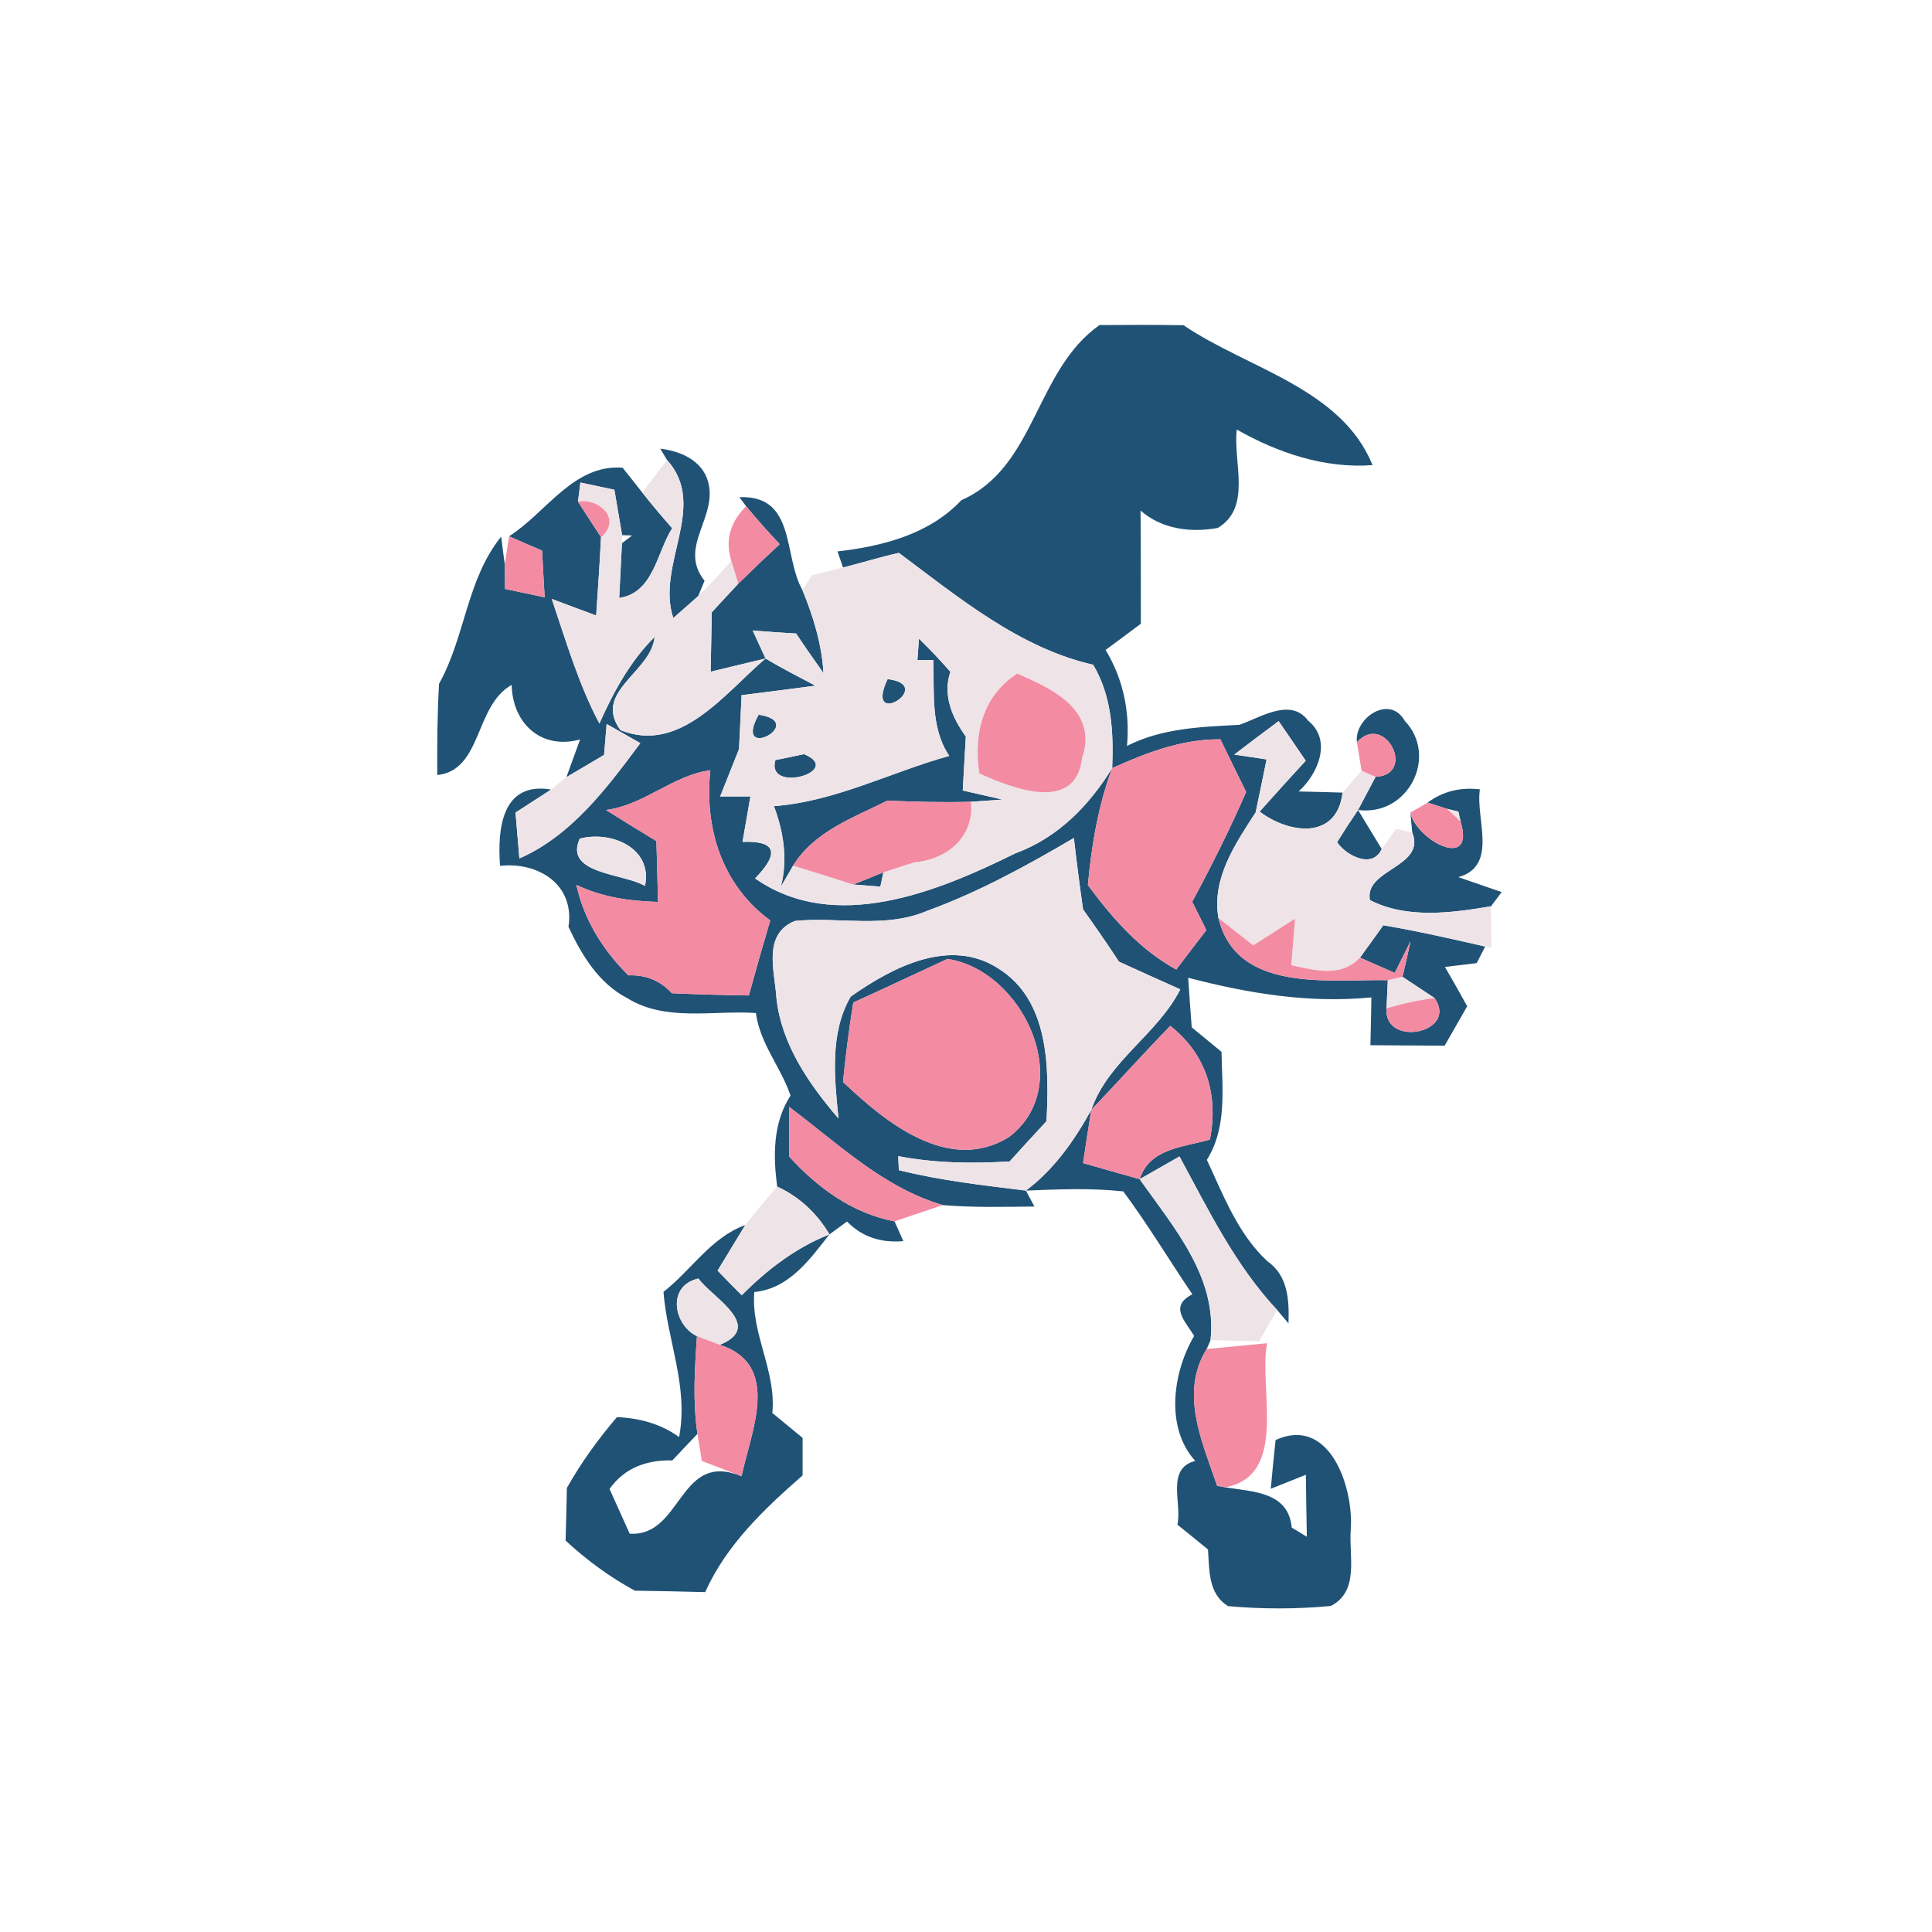 <?xml version="1.0" encoding="UTF-8" ?>
<!DOCTYPE svg PUBLIC "-//W3C//DTD SVG 1.1//EN" "http://www.w3.org/Graphics/SVG/1.1/DTD/svg11.dtd">
<svg width="120pt" height="120pt" viewBox="0 0 120 120" version="1.1" xmlns="http://www.w3.org/2000/svg">
<g id="#205275ff">
<path fill="#205275" opacity="1.00" d=" M 68.29 20.19 C 70.03 20.18 71.77 20.17 73.51 20.20 C 77.47 22.89 83.32 24.11 85.25 28.89 C 82.27 29.11 79.37 28.13 76.82 26.68 C 76.57 28.69 77.78 31.51 75.64 32.79 C 73.96 33.10 72.16 32.87 70.84 31.71 C 70.87 34.06 70.85 36.40 70.86 38.74 C 70.31 39.15 69.22 39.97 68.67 40.37 C 69.77 42.18 70.19 44.23 70.00 46.33 C 72.19 45.22 74.59 45.15 76.98 45.02 C 78.25 44.59 80.15 43.30 81.24 44.75 C 82.77 45.98 81.86 48.08 80.66 49.16 C 81.34 49.17 82.70 49.21 83.39 49.23 C 83.03 52.21 80.04 51.78 78.24 50.41 C 79.19 49.34 80.14 48.29 81.10 47.25 C 80.55 46.43 79.98 45.61 79.42 44.79 C 78.49 45.48 77.57 46.17 76.66 46.87 C 77.16 46.94 78.17 47.09 78.67 47.17 C 78.45 48.27 78.22 49.36 77.99 50.46 C 76.73 52.41 75.25 54.56 75.68 57.02 C 76.80 61.70 82.57 60.81 86.20 60.88 C 86.18 61.32 86.14 62.19 86.12 62.63 C 85.95 65.11 90.62 64.15 89.10 61.99 C 88.60 61.66 87.61 61.00 87.11 60.67 C 87.29 59.94 87.46 59.20 87.61 58.46 L 86.63 60.43 C 86.09 60.19 85.01 59.72 84.47 59.48 C 84.84 58.98 85.56 57.97 85.92 57.47 C 88.05 57.83 90.15 58.31 92.25 58.79 L 91.72 59.82 C 91.23 59.88 90.24 60.00 89.75 60.06 C 90.22 60.87 90.68 61.68 91.13 62.50 C 90.78 63.11 90.08 64.34 89.73 64.95 C 88.19 64.94 86.66 64.93 85.12 64.92 C 85.14 64.18 85.17 62.69 85.18 61.95 C 81.28 62.33 77.53 61.70 73.80 60.73 C 73.85 61.50 73.96 63.04 74.02 63.81 C 74.48 64.19 75.41 64.95 75.87 65.33 C 75.91 67.60 76.23 70.01 74.96 72.04 C 75.99 74.25 76.89 76.64 78.72 78.34 C 80.01 79.23 80.08 80.78 80.03 82.20 L 79.32 81.36 C 76.71 78.57 75.06 75.15 73.26 71.83 C 72.64 72.18 71.41 72.89 70.79 73.24 C 71.40 71.30 73.53 71.26 75.15 70.78 C 75.69 68.03 74.94 65.49 72.69 63.72 C 71.02 65.43 69.43 67.21 67.78 68.94 C 68.83 65.89 71.88 64.27 73.31 61.45 C 72.03 60.88 70.76 60.31 69.50 59.73 C 68.78 58.63 68.03 57.55 67.27 56.48 C 67.06 55.01 66.87 53.53 66.70 52.05 C 63.77 53.77 60.77 55.42 57.57 56.58 C 54.97 57.69 52.10 56.93 49.38 57.20 C 47.33 58.02 48.13 60.35 48.23 62.03 C 48.55 64.89 50.25 67.34 52.08 69.47 C 52.34 69.57 52.86 69.78 53.12 69.88 C 53.27 70.07 53.57 70.43 53.72 70.61 C 53.57 70.43 53.27 70.07 53.12 69.88 C 52.86 69.78 52.34 69.57 52.08 69.47 C 51.83 66.97 51.52 64.17 52.84 61.90 C 55.41 60.09 58.98 58.20 62.00 60.15 C 65.18 62.12 65.17 66.33 65.00 69.64 C 64.23 70.47 63.47 71.30 62.71 72.14 C 60.40 72.28 58.07 72.25 55.79 71.81 C 55.70 71.71 55.52 71.52 55.43 71.42 C 55.52 71.52 55.70 71.71 55.79 71.81 C 55.80 72.03 55.82 72.46 55.83 72.68 C 58.42 73.33 61.08 73.62 63.72 73.95 L 64.25 74.94 C 62.35 74.96 60.45 75.01 58.56 74.85 C 54.84 73.76 52.04 71.01 49.01 68.75 C 49.02 69.52 49.02 71.07 49.02 71.84 C 50.79 73.78 52.94 75.36 55.56 75.86 L 56.11 77.09 C 54.69 77.21 53.52 76.81 52.61 75.87 C 52.34 76.07 51.79 76.47 51.52 76.67 C 50.75 75.37 49.66 74.34 48.27 73.70 C 48.02 71.77 48.00 69.75 49.10 68.05 C 48.52 66.31 47.20 64.82 46.95 62.92 C 44.29 62.74 41.34 63.48 38.95 61.99 C 37.18 61.07 36.13 59.32 35.31 57.57 C 35.71 54.94 33.44 53.52 31.06 53.78 C 30.89 51.55 31.14 48.52 34.23 49.04 C 33.68 49.40 32.57 50.11 32.02 50.47 C 32.08 51.18 32.20 52.61 32.26 53.32 C 35.50 51.90 37.71 48.93 39.77 46.16 C 39.25 45.86 38.20 45.26 37.68 44.97 C 37.64 45.45 37.56 46.41 37.52 46.89 C 36.94 47.23 35.77 47.93 35.18 48.27 C 35.39 47.69 35.82 46.51 36.03 45.93 C 33.59 46.59 31.83 44.91 31.78 42.54 C 29.46 43.85 29.96 47.84 27.16 48.14 C 27.15 46.25 27.16 44.36 27.27 42.47 C 28.90 39.56 28.98 35.99 31.13 33.33 C 31.18 33.76 31.29 34.62 31.35 35.05 C 31.35 35.43 31.37 36.19 31.37 36.58 C 31.99 36.71 33.22 36.97 33.83 37.10 C 33.77 36.13 33.72 35.17 33.67 34.20 C 33.16 33.98 32.13 33.54 31.62 33.31 C 33.93 31.84 35.62 28.82 38.67 29.05 C 38.98 29.43 39.59 30.21 39.89 30.59 C 40.49 31.35 41.11 32.08 41.75 32.81 C 40.79 34.30 40.61 36.82 38.46 37.14 C 38.50 36.29 38.59 34.59 38.63 33.74 C 38.79 33.62 39.10 33.38 39.26 33.26 L 38.64 33.24 C 38.52 32.53 38.28 31.13 38.16 30.42 C 37.64 30.31 36.58 30.08 36.05 29.97 L 35.90 31.16 C 36.25 31.71 36.97 32.81 37.33 33.36 C 37.25 34.98 37.14 36.61 37.03 38.23 C 36.34 37.98 34.96 37.46 34.27 37.20 C 35.16 39.82 35.93 42.49 37.23 44.94 C 38.10 42.99 39.13 41.08 40.66 39.56 C 40.45 41.77 36.78 42.96 38.54 45.35 C 42.26 46.85 45.04 43.03 47.55 40.90 C 48.56 41.51 49.61 42.04 50.65 42.59 C 49.12 42.79 47.59 42.99 46.06 43.18 C 46.01 44.30 45.96 45.42 45.90 46.53 C 45.61 47.27 45.02 48.74 44.73 49.47 C 45.20 49.47 46.14 49.47 46.61 49.47 C 46.49 50.17 46.24 51.58 46.12 52.29 C 48.19 52.21 48.45 52.97 46.90 54.56 C 51.85 58.02 58.23 55.39 63.07 53.00 C 65.69 52.04 67.64 50.05 69.08 47.71 C 68.21 50.04 67.80 52.50 67.57 54.97 C 69.08 57.02 70.78 58.97 73.06 60.22 C 73.68 59.40 74.30 58.58 74.93 57.77 C 74.71 57.33 74.27 56.45 74.05 56.01 C 75.25 53.78 76.39 51.51 77.40 49.19 C 76.86 48.10 76.33 47.01 75.80 45.92 C 73.42 45.90 71.21 46.75 69.08 47.71 C 69.17 45.50 69.06 43.24 67.90 41.29 C 63.32 40.25 59.53 37.10 55.83 34.34 C 54.66 34.60 53.52 34.96 52.36 35.25 L 52.02 34.25 C 54.81 33.93 57.72 33.19 59.71 31.07 C 64.35 29.02 64.27 23.04 68.29 20.19 M 37.64 50.31 C 38.68 50.96 39.72 51.61 40.77 52.24 C 40.81 53.50 40.84 54.76 40.87 56.02 C 39.12 55.97 37.39 55.73 35.80 54.96 C 36.27 57.13 37.46 59.03 39.03 60.58 C 40.13 60.54 41.03 60.92 41.73 61.69 C 43.32 61.76 44.92 61.81 46.51 61.83 C 46.94 60.27 47.38 58.72 47.84 57.17 C 44.84 54.97 43.74 51.44 44.12 47.84 C 41.77 48.16 40.01 50.01 37.64 50.31 M 36.01 52.09 C 35.00 54.30 38.76 54.24 40.06 55.03 C 40.56 52.66 37.95 51.58 36.01 52.09 M 53.00 62.27 C 52.73 63.91 52.53 65.55 52.36 67.20 C 54.99 69.70 58.93 72.93 62.66 70.63 C 66.87 67.46 63.60 60.29 58.85 59.56 C 56.90 60.46 54.96 61.38 53.00 62.27 Z" />
<path fill="#205275" opacity="1.00" d=" M 41.01 27.87 C 42.26 28.01 43.62 28.60 43.98 29.92 C 44.60 32.14 42.09 33.98 43.76 36.07 L 43.37 37.02 C 42.98 37.36 42.21 38.05 41.82 38.39 C 40.72 35.08 44.02 31.44 41.43 28.57 L 41.01 27.87 Z" />
<path fill="#205275" opacity="1.00" d=" M 45.92 30.88 C 49.46 30.74 48.63 34.51 49.84 36.65 C 50.52 38.30 51.04 40.01 51.15 41.81 C 50.57 41.00 50.00 40.18 49.45 39.35 C 48.55 39.30 47.65 39.24 46.75 39.16 C 46.95 39.60 47.35 40.47 47.55 40.90 C 46.69 41.11 44.99 41.51 44.14 41.72 C 44.16 40.79 44.19 38.95 44.21 38.03 C 44.62 37.58 45.45 36.69 45.86 36.25 C 46.71 35.42 47.56 34.60 48.43 33.80 C 47.71 33.04 47.01 32.25 46.34 31.44 L 45.92 30.88 Z" />
<path fill="#205275" opacity="1.00" d=" M 57.08 39.67 C 57.76 40.33 58.41 41.02 59.03 41.73 C 58.53 43.19 59.16 44.60 59.99 45.75 C 59.94 46.59 59.84 48.27 59.80 49.10 C 60.41 49.24 61.65 49.52 62.26 49.66 C 61.77 49.70 60.79 49.77 60.30 49.80 C 58.57 49.85 56.84 49.80 55.12 49.73 C 53.00 50.79 50.57 51.64 49.26 53.77 L 48.50 55.08 C 48.94 53.38 48.67 51.67 48.07 50.07 C 51.87 49.79 55.32 47.96 58.96 46.95 C 57.78 45.19 58.04 43.01 57.97 41.00 L 56.98 41.00 L 57.08 39.67 Z" />
<path fill="#205275" opacity="1.00" d=" M 55.13 42.18 C 58.22 42.55 53.61 45.40 55.13 42.18 Z" />
<path fill="#205275" opacity="1.00" d=" M 47.12 44.39 C 50.27 44.87 45.45 47.41 47.12 44.39 Z" />
<path fill="#205275" opacity="1.00" d=" M 49.26 44.26 C 49.78 44.79 49.78 44.79 49.26 44.26 Z" />
<path fill="#205275" opacity="1.00" d=" M 84.28 46.10 C 84.10 44.61 86.31 43.10 87.25 44.77 C 89.35 46.96 87.48 50.72 84.35 50.31 C 84.62 49.80 85.17 48.76 85.44 48.25 C 88.02 48.12 86.02 44.20 84.28 46.10 Z" />
<path fill="#205275" opacity="1.00" d=" M 56.25 45.26 C 56.72 45.83 56.72 45.83 56.25 45.26 Z" />
<path fill="#205275" opacity="1.00" d=" M 48.16 47.21 C 48.61 47.12 49.50 46.94 49.94 46.84 C 52.48 47.90 47.55 49.33 48.16 47.21 Z" />
<path fill="#205275" opacity="1.00" d=" M 88.67 49.85 C 89.61 49.16 90.69 48.88 91.92 49.03 C 91.63 50.84 93.09 53.78 90.58 54.48 C 91.25 54.71 92.60 55.18 93.27 55.41 L 92.61 56.29 C 90.15 56.71 87.39 57.08 85.09 55.91 C 84.71 53.98 88.58 53.87 87.72 51.72 L 87.60 50.47 C 87.97 52.19 91.66 54.14 90.72 51.03 L 90.58 50.41 L 89.88 50.24 L 88.67 49.85 Z" />
<path fill="#205275" opacity="1.00" d=" M 83.05 52.31 C 83.47 51.63 83.90 50.97 84.35 50.31 C 84.72 50.92 85.45 52.13 85.82 52.73 C 85.26 54.01 83.59 53.13 83.05 52.31 Z" />
<path fill="#205275" opacity="1.00" d=" M 56.32 53.71 C 56.44 53.67 56.68 53.60 56.80 53.56 C 56.68 53.60 56.44 53.67 56.32 53.71 Z" />
<path fill="#205275" opacity="1.00" d=" M 53.00 54.94 C 53.47 54.75 54.40 54.37 54.87 54.18 L 54.68 55.07 C 54.26 55.04 53.42 54.97 53.00 54.94 Z" />
<path fill="#205275" opacity="1.00" d=" M 63.72 73.95 C 65.47 72.64 66.73 70.84 67.78 68.94 C 67.65 69.77 67.39 71.42 67.27 72.24 C 68.44 72.58 69.61 72.91 70.79 73.24 C 72.89 76.24 75.61 79.29 75.19 83.24 L 74.95 83.79 C 73.25 86.51 74.68 89.59 75.60 92.29 L 76.11 92.38 C 77.81 92.66 80.03 92.65 80.23 94.88 L 81.17 95.45 C 81.15 94.49 81.12 92.56 81.11 91.60 L 78.93 92.47 C 79.02 91.46 79.12 90.45 79.23 89.44 C 82.59 87.92 84.08 92.37 83.90 94.99 C 83.76 96.62 84.47 98.82 82.66 99.75 C 80.54 99.95 78.40 99.95 76.28 99.76 C 75.03 99.00 75.12 97.50 75.03 96.24 C 74.56 95.85 73.60 95.08 73.13 94.70 C 73.43 93.39 72.40 91.21 74.24 90.74 C 72.36 88.68 72.84 85.23 74.17 82.98 C 73.61 82.04 72.60 81.14 74.06 80.39 C 72.62 78.27 71.30 76.06 69.77 74.00 C 67.76 73.78 65.73 73.87 63.72 73.95 Z" />
<path fill="#205275" opacity="1.00" d=" M 41.21 80.24 C 42.93 78.90 44.17 76.85 46.29 76.09 C 45.86 76.80 45.00 78.21 44.57 78.92 C 45.06 79.43 45.56 79.94 46.07 80.45 C 47.64 78.87 49.43 77.49 51.52 76.67 C 50.29 78.23 49.02 80.04 46.85 80.25 C 46.64 82.86 48.23 85.16 47.97 87.76 C 48.44 88.15 49.38 88.92 49.85 89.31 C 49.85 89.89 49.85 91.06 49.85 91.64 C 47.46 93.73 45.12 95.95 43.80 98.89 C 42.34 98.85 40.89 98.82 39.43 98.80 C 37.87 97.95 36.44 96.90 35.13 95.69 C 35.16 94.60 35.19 93.51 35.21 92.42 C 36.09 90.85 37.15 89.39 38.32 88.02 C 39.71 88.08 41.04 88.43 42.18 89.26 C 42.78 86.11 41.44 83.25 41.21 80.24 M 43.29 82.99 C 43.15 85.01 43.02 87.04 43.32 89.06 C 42.93 89.47 42.15 90.29 41.76 90.71 C 40.18 90.67 38.80 91.16 37.86 92.48 C 38.17 93.17 38.80 94.56 39.11 95.26 C 42.29 95.47 42.17 90.37 45.72 91.57 L 45.56 91.50 L 46.06 91.69 C 46.64 88.93 48.56 84.77 44.71 83.53 C 47.53 82.37 44.23 80.59 43.38 79.41 C 41.37 79.87 41.86 82.32 43.29 82.99 Z" />
</g>
<g id="#eee4e7ff">
<path fill="#eee4e7" opacity="1.00" d=" M 39.89 30.59 C 40.28 30.09 41.05 29.07 41.43 28.57 C 44.02 31.44 40.72 35.08 41.82 38.39 C 42.21 38.05 42.98 37.36 43.37 37.02 C 44.09 36.32 44.77 35.59 45.42 34.83 C 45.53 35.19 45.75 35.89 45.86 36.25 C 45.45 36.69 44.62 37.58 44.21 38.03 C 44.19 38.95 44.16 40.79 44.14 41.72 C 44.99 41.51 46.69 41.11 47.55 40.90 C 45.04 43.03 42.26 46.85 38.54 45.35 C 36.78 42.96 40.45 41.77 40.66 39.56 C 39.13 41.08 38.10 42.99 37.23 44.94 C 35.93 42.49 35.16 39.82 34.27 37.20 C 34.96 37.46 36.34 37.98 37.03 38.23 C 37.14 36.61 37.25 34.98 37.33 33.36 C 38.64 32.26 37.22 30.91 35.90 31.16 L 36.05 29.97 C 36.58 30.08 37.64 30.31 38.16 30.42 C 38.28 31.13 38.52 32.53 38.64 33.24 L 38.63 33.74 C 38.59 34.59 38.50 36.29 38.46 37.14 C 40.61 36.82 40.79 34.30 41.75 32.81 C 41.11 32.08 40.49 31.35 39.89 30.59 Z" />
<path fill="#eee4e7" opacity="1.00" d=" M 52.36 35.25 C 53.52 34.96 54.66 34.60 55.83 34.34 C 59.53 37.10 63.32 40.25 67.90 41.29 C 69.06 43.24 69.17 45.50 69.08 47.71 C 67.64 50.05 65.69 52.04 63.07 53.00 C 58.23 55.39 51.85 58.02 46.90 54.56 C 48.45 52.97 48.19 52.21 46.12 52.29 C 46.24 51.58 46.49 50.17 46.61 49.47 C 46.14 49.47 45.20 49.47 44.73 49.47 C 45.02 48.74 45.61 47.27 45.90 46.53 C 45.96 45.42 46.01 44.30 46.06 43.18 C 47.59 42.99 49.12 42.79 50.65 42.59 C 49.61 42.04 48.56 41.51 47.55 40.90 C 47.35 40.47 46.95 39.60 46.75 39.16 C 47.65 39.24 48.55 39.30 49.45 39.35 C 50.00 40.18 50.57 41.00 51.15 41.81 C 51.04 40.01 50.52 38.30 49.84 36.65 L 50.43 35.74 C 50.91 35.62 51.88 35.37 52.36 35.25 M 54.19 40.25 C 54.73 40.74 54.73 40.74 54.19 40.25 M 57.08 39.67 L 56.98 41.00 L 57.97 41.00 C 58.04 43.01 57.78 45.19 58.96 46.95 C 55.32 47.96 51.87 49.79 48.07 50.07 C 48.67 51.67 48.94 53.38 48.50 55.08 L 49.26 53.77 C 50.51 54.15 51.76 54.54 53.00 54.94 C 53.42 54.97 54.26 55.04 54.68 55.07 L 54.87 54.18 L 56.32 53.71 C 56.44 53.67 56.68 53.60 56.80 53.56 C 58.82 53.38 60.54 51.98 60.30 49.80 C 60.79 49.77 61.77 49.70 62.26 49.66 C 61.65 49.52 60.41 49.24 59.80 49.10 C 59.84 48.27 59.94 46.59 59.99 45.75 C 59.16 44.60 58.53 43.19 59.03 41.73 C 58.41 41.02 57.76 40.33 57.08 39.67 M 55.13 42.18 C 53.61 45.40 58.22 42.55 55.13 42.18 M 63.18 41.84 C 61.02 43.24 60.46 45.61 60.83 48.04 C 62.86 48.95 66.79 50.54 67.21 47.09 C 68.21 44.12 65.41 42.80 63.18 41.84 M 47.12 44.39 C 45.45 47.41 50.27 44.87 47.12 44.39 M 49.26 44.26 C 49.78 44.79 49.78 44.79 49.26 44.26 M 56.25 45.26 C 56.72 45.83 56.72 45.83 56.25 45.26 M 48.16 47.21 C 47.55 49.33 52.48 47.90 49.94 46.84 C 49.50 46.94 48.61 47.12 48.16 47.21 Z" />
<path fill="#eee4e7" opacity="1.00" d=" M 37.52 46.89 C 37.56 46.41 37.64 45.45 37.68 44.97 C 38.20 45.26 39.25 45.86 39.77 46.16 C 37.71 48.93 35.50 51.90 32.26 53.32 C 32.20 52.61 32.08 51.18 32.02 50.47 C 32.57 50.11 33.68 49.40 34.23 49.04 C 34.47 48.85 34.94 48.46 35.18 48.27 C 35.77 47.93 36.94 47.23 37.52 46.89 Z" />
<path fill="#eee4e7" opacity="1.00" d=" M 79.42 44.79 C 79.98 45.61 80.55 46.43 81.10 47.25 C 80.14 48.29 79.19 49.34 78.24 50.41 C 80.04 51.78 83.03 52.21 83.39 49.23 C 83.68 48.89 84.27 48.21 84.57 47.87 L 85.44 48.25 C 85.17 48.76 84.62 49.80 84.35 50.31 C 83.90 50.97 83.47 51.63 83.05 52.31 C 83.59 53.13 85.26 54.01 85.82 52.73 L 86.72 51.48 L 87.72 51.72 C 88.58 53.87 84.71 53.98 85.09 55.91 C 87.39 57.08 90.15 56.71 92.61 56.29 C 92.62 56.93 92.63 58.23 92.64 58.87 L 92.25 58.79 C 90.15 58.31 88.05 57.83 85.92 57.47 C 85.56 57.97 84.84 58.98 84.47 59.48 C 83.28 60.73 81.69 60.27 80.20 59.95 C 80.28 58.98 80.36 58.02 80.44 57.06 C 79.57 57.61 78.71 58.16 77.84 58.72 C 77.30 58.29 76.22 57.44 75.68 57.02 C 75.25 54.56 76.73 52.41 77.99 50.46 C 78.22 49.36 78.45 48.27 78.67 47.17 C 78.17 47.09 77.16 46.94 76.66 46.87 C 77.57 46.17 78.49 45.48 79.42 44.79 Z" />
<path fill="#eee4e7" opacity="1.00" d=" M 89.88 50.24 L 90.58 50.41 L 90.72 51.03 C 90.51 50.83 90.09 50.43 89.88 50.24 Z" />
<path fill="#eee4e7" opacity="1.00" d=" M 36.01 52.09 C 37.95 51.58 40.56 52.66 40.06 55.03 C 38.76 54.24 35.00 54.30 36.01 52.09 Z" />
<path fill="#eee4e7" opacity="1.00" d=" M 57.57 56.58 C 60.77 55.42 63.77 53.77 66.70 52.05 C 66.87 53.53 67.06 55.01 67.27 56.48 C 68.03 57.55 68.78 58.63 69.50 59.73 C 70.76 60.31 72.03 60.88 73.31 61.45 C 71.88 64.27 68.83 65.89 67.78 68.94 C 66.73 70.84 65.47 72.64 63.72 73.95 C 61.08 73.62 58.42 73.33 55.83 72.68 C 55.82 72.46 55.80 72.03 55.79 71.81 C 58.07 72.25 60.40 72.28 62.71 72.14 C 63.47 71.30 64.23 70.47 65.00 69.64 C 65.17 66.33 65.18 62.12 62.00 60.15 C 58.98 58.20 55.41 60.09 52.84 61.90 C 51.52 64.17 51.83 66.97 52.08 69.47 C 50.25 67.34 48.55 64.89 48.23 62.03 C 48.13 60.35 47.33 58.02 49.38 57.20 C 52.10 56.93 54.97 57.69 57.57 56.58 Z" />
<path fill="#eee4e7" opacity="1.00" d=" M 86.20 60.88 L 87.11 60.67 C 87.61 61.00 88.60 61.66 89.10 61.99 C 88.09 62.12 87.10 62.34 86.12 62.63 C 86.14 62.19 86.18 61.32 86.20 60.88 Z" />
<path fill="#eee4e7" opacity="1.00" d=" M 70.79 73.24 C 71.41 72.89 72.64 72.18 73.26 71.83 C 75.06 75.15 76.71 78.57 79.32 81.36 C 79.04 81.84 78.49 82.82 78.21 83.31 C 77.45 83.29 75.95 83.26 75.19 83.24 C 75.61 79.29 72.89 76.24 70.79 73.24 Z" />
<path fill="#eee4e7" opacity="1.00" d=" M 48.27 73.70 C 49.66 74.34 50.75 75.37 51.52 76.67 C 49.43 77.49 47.64 78.87 46.07 80.45 C 45.56 79.94 45.06 79.43 44.57 78.92 C 45.00 78.21 45.86 76.80 46.29 76.09 C 46.93 75.28 47.59 74.48 48.27 73.70 Z" />
<path fill="#eee4e7" opacity="1.00" d=" M 43.29 82.99 C 41.86 82.32 41.37 79.87 43.38 79.41 C 44.23 80.59 47.53 82.37 44.71 83.53 C 44.36 83.39 43.64 83.13 43.29 82.99 Z" />
</g>
<g id="#f38ba3ff">
<path fill="#f38ba3" opacity="1.00" d=" M 35.90 31.16 C 37.22 30.91 38.64 32.26 37.33 33.36 C 36.97 32.81 36.25 31.71 35.90 31.16 Z" />
<path fill="#f38ba3" opacity="1.00" d=" M 45.42 34.83 C 45.03 33.58 45.34 32.45 46.34 31.44 C 47.01 32.25 47.71 33.04 48.43 33.80 C 47.56 34.60 46.71 35.42 45.86 36.25 C 45.75 35.89 45.53 35.19 45.42 34.83 Z" />
<path fill="#f38ba3" opacity="1.00" d=" M 31.62 33.31 C 32.13 33.54 33.16 33.98 33.67 34.20 C 33.72 35.17 33.77 36.13 33.83 37.10 C 33.22 36.97 31.99 36.71 31.37 36.58 C 31.37 36.19 31.35 35.43 31.35 35.05 C 31.42 34.61 31.55 33.75 31.62 33.31 Z" />
<path fill="#f38ba3" opacity="1.00" d=" M 54.19 40.25 C 54.73 40.74 54.73 40.74 54.19 40.25 Z" />
<path fill="#f38ba3" opacity="1.00" d=" M 63.18 41.84 C 65.41 42.80 68.21 44.12 67.21 47.09 C 66.79 50.54 62.86 48.95 60.83 48.04 C 60.46 45.61 61.02 43.24 63.18 41.84 Z" />
<path fill="#f38ba3" opacity="1.00" d=" M 69.08 47.71 C 71.21 46.75 73.42 45.90 75.80 45.92 C 76.33 47.01 76.86 48.10 77.40 49.19 C 76.39 51.51 75.25 53.78 74.05 56.01 C 74.27 56.45 74.71 57.33 74.93 57.77 C 74.30 58.58 73.68 59.40 73.06 60.22 C 70.78 58.97 69.08 57.02 67.57 54.97 C 67.80 52.50 68.21 50.04 69.08 47.71 Z" />
<path fill="#f38ba3" opacity="1.00" d=" M 84.28 46.10 C 86.02 44.20 88.02 48.12 85.44 48.25 L 84.57 47.87 C 84.50 47.43 84.35 46.54 84.28 46.10 Z" />
<path fill="#f38ba3" opacity="1.00" d=" M 37.64 50.31 C 40.01 50.01 41.77 48.16 44.12 47.84 C 43.74 51.44 44.84 54.97 47.84 57.17 C 47.38 58.72 46.94 60.27 46.51 61.83 C 44.92 61.81 43.32 61.76 41.73 61.69 C 41.03 60.92 40.13 60.54 39.03 60.58 C 37.46 59.03 36.27 57.13 35.80 54.96 C 37.39 55.73 39.12 55.97 40.87 56.02 C 40.84 54.76 40.81 53.50 40.77 52.24 C 39.72 51.61 38.68 50.96 37.64 50.31 Z" />
<path fill="#f38ba3" opacity="1.00" d=" M 49.26 53.77 C 50.57 51.64 53.00 50.79 55.12 49.73 C 56.84 49.80 58.57 49.85 60.30 49.80 C 60.54 51.98 58.82 53.38 56.80 53.56 C 56.68 53.60 56.44 53.67 56.32 53.71 L 54.87 54.18 C 54.40 54.37 53.47 54.75 53.00 54.94 C 51.76 54.54 50.51 54.15 49.26 53.77 Z" />
<path fill="#f38ba3" opacity="1.00" d=" M 87.60 50.47 C 87.87 50.32 88.41 50.01 88.67 49.85 L 89.88 50.24 C 90.09 50.43 90.51 50.83 90.72 51.03 C 91.66 54.14 87.97 52.19 87.60 50.47 Z" />
<path fill="#f38ba3" opacity="1.00" d=" M 75.68 57.02 C 76.22 57.44 77.30 58.29 77.84 58.72 C 78.71 58.16 79.57 57.61 80.44 57.06 C 80.36 58.02 80.28 58.98 80.20 59.95 C 81.69 60.27 83.28 60.73 84.47 59.48 C 85.01 59.72 86.09 60.19 86.63 60.43 L 87.61 58.46 C 87.46 59.20 87.29 59.94 87.11 60.67 L 86.20 60.88 C 82.57 60.81 76.80 61.70 75.68 57.02 Z" />
<path fill="#f38ba3" opacity="1.00" d=" M 53.00 62.27 C 54.96 61.38 56.90 60.46 58.85 59.56 C 63.60 60.29 66.87 67.46 62.66 70.63 C 58.93 72.93 54.99 69.70 52.36 67.20 C 52.53 65.55 52.73 63.91 53.00 62.27 Z" />
<path fill="#f38ba3" opacity="1.00" d=" M 86.12 62.63 C 87.10 62.34 88.09 62.12 89.10 61.99 C 90.62 64.15 85.95 65.11 86.12 62.63 Z" />
<path fill="#f38ba3" opacity="1.00" d=" M 67.78 68.94 C 69.43 67.21 71.02 65.43 72.69 63.72 C 74.94 65.49 75.69 68.03 75.15 70.78 C 73.53 71.26 71.40 71.30 70.79 73.24 C 69.61 72.91 68.44 72.58 67.27 72.24 C 67.39 71.42 67.65 69.77 67.78 68.94 Z" />
<path fill="#f38ba3" opacity="1.00" d=" M 49.01 68.75 C 52.04 71.01 54.84 73.76 58.56 74.85 C 57.81 75.10 56.31 75.61 55.56 75.86 C 52.94 75.36 50.79 73.78 49.02 71.84 C 49.02 71.07 49.02 69.52 49.01 68.75 Z" />
<path fill="#f38ba3" opacity="1.00" d=" M 52.08 69.47 C 52.34 69.57 52.86 69.78 53.12 69.88 C 52.86 69.78 52.34 69.57 52.08 69.47 Z" />
<path fill="#f38ba3" opacity="1.00" d=" M 53.12 69.88 C 53.27 70.07 53.57 70.43 53.72 70.61 C 53.57 70.43 53.27 70.07 53.12 69.88 Z" />
<path fill="#f38ba3" opacity="1.00" d=" M 43.29 82.99 C 43.64 83.13 44.36 83.39 44.71 83.53 C 48.56 84.77 46.64 88.93 46.06 91.69 L 45.56 91.50 C 45.07 91.31 44.09 90.93 43.59 90.74 C 43.53 90.32 43.39 89.48 43.32 89.06 C 43.02 87.04 43.15 85.01 43.29 82.99 Z" />
<path fill="#f38ba3" opacity="1.00" d=" M 74.95 83.79 C 75.89 83.70 77.77 83.52 78.70 83.43 C 78.16 86.27 80.05 91.63 76.11 92.38 L 75.60 92.29 C 74.68 89.59 73.25 86.51 74.95 83.79 Z" />
</g>
</svg>
